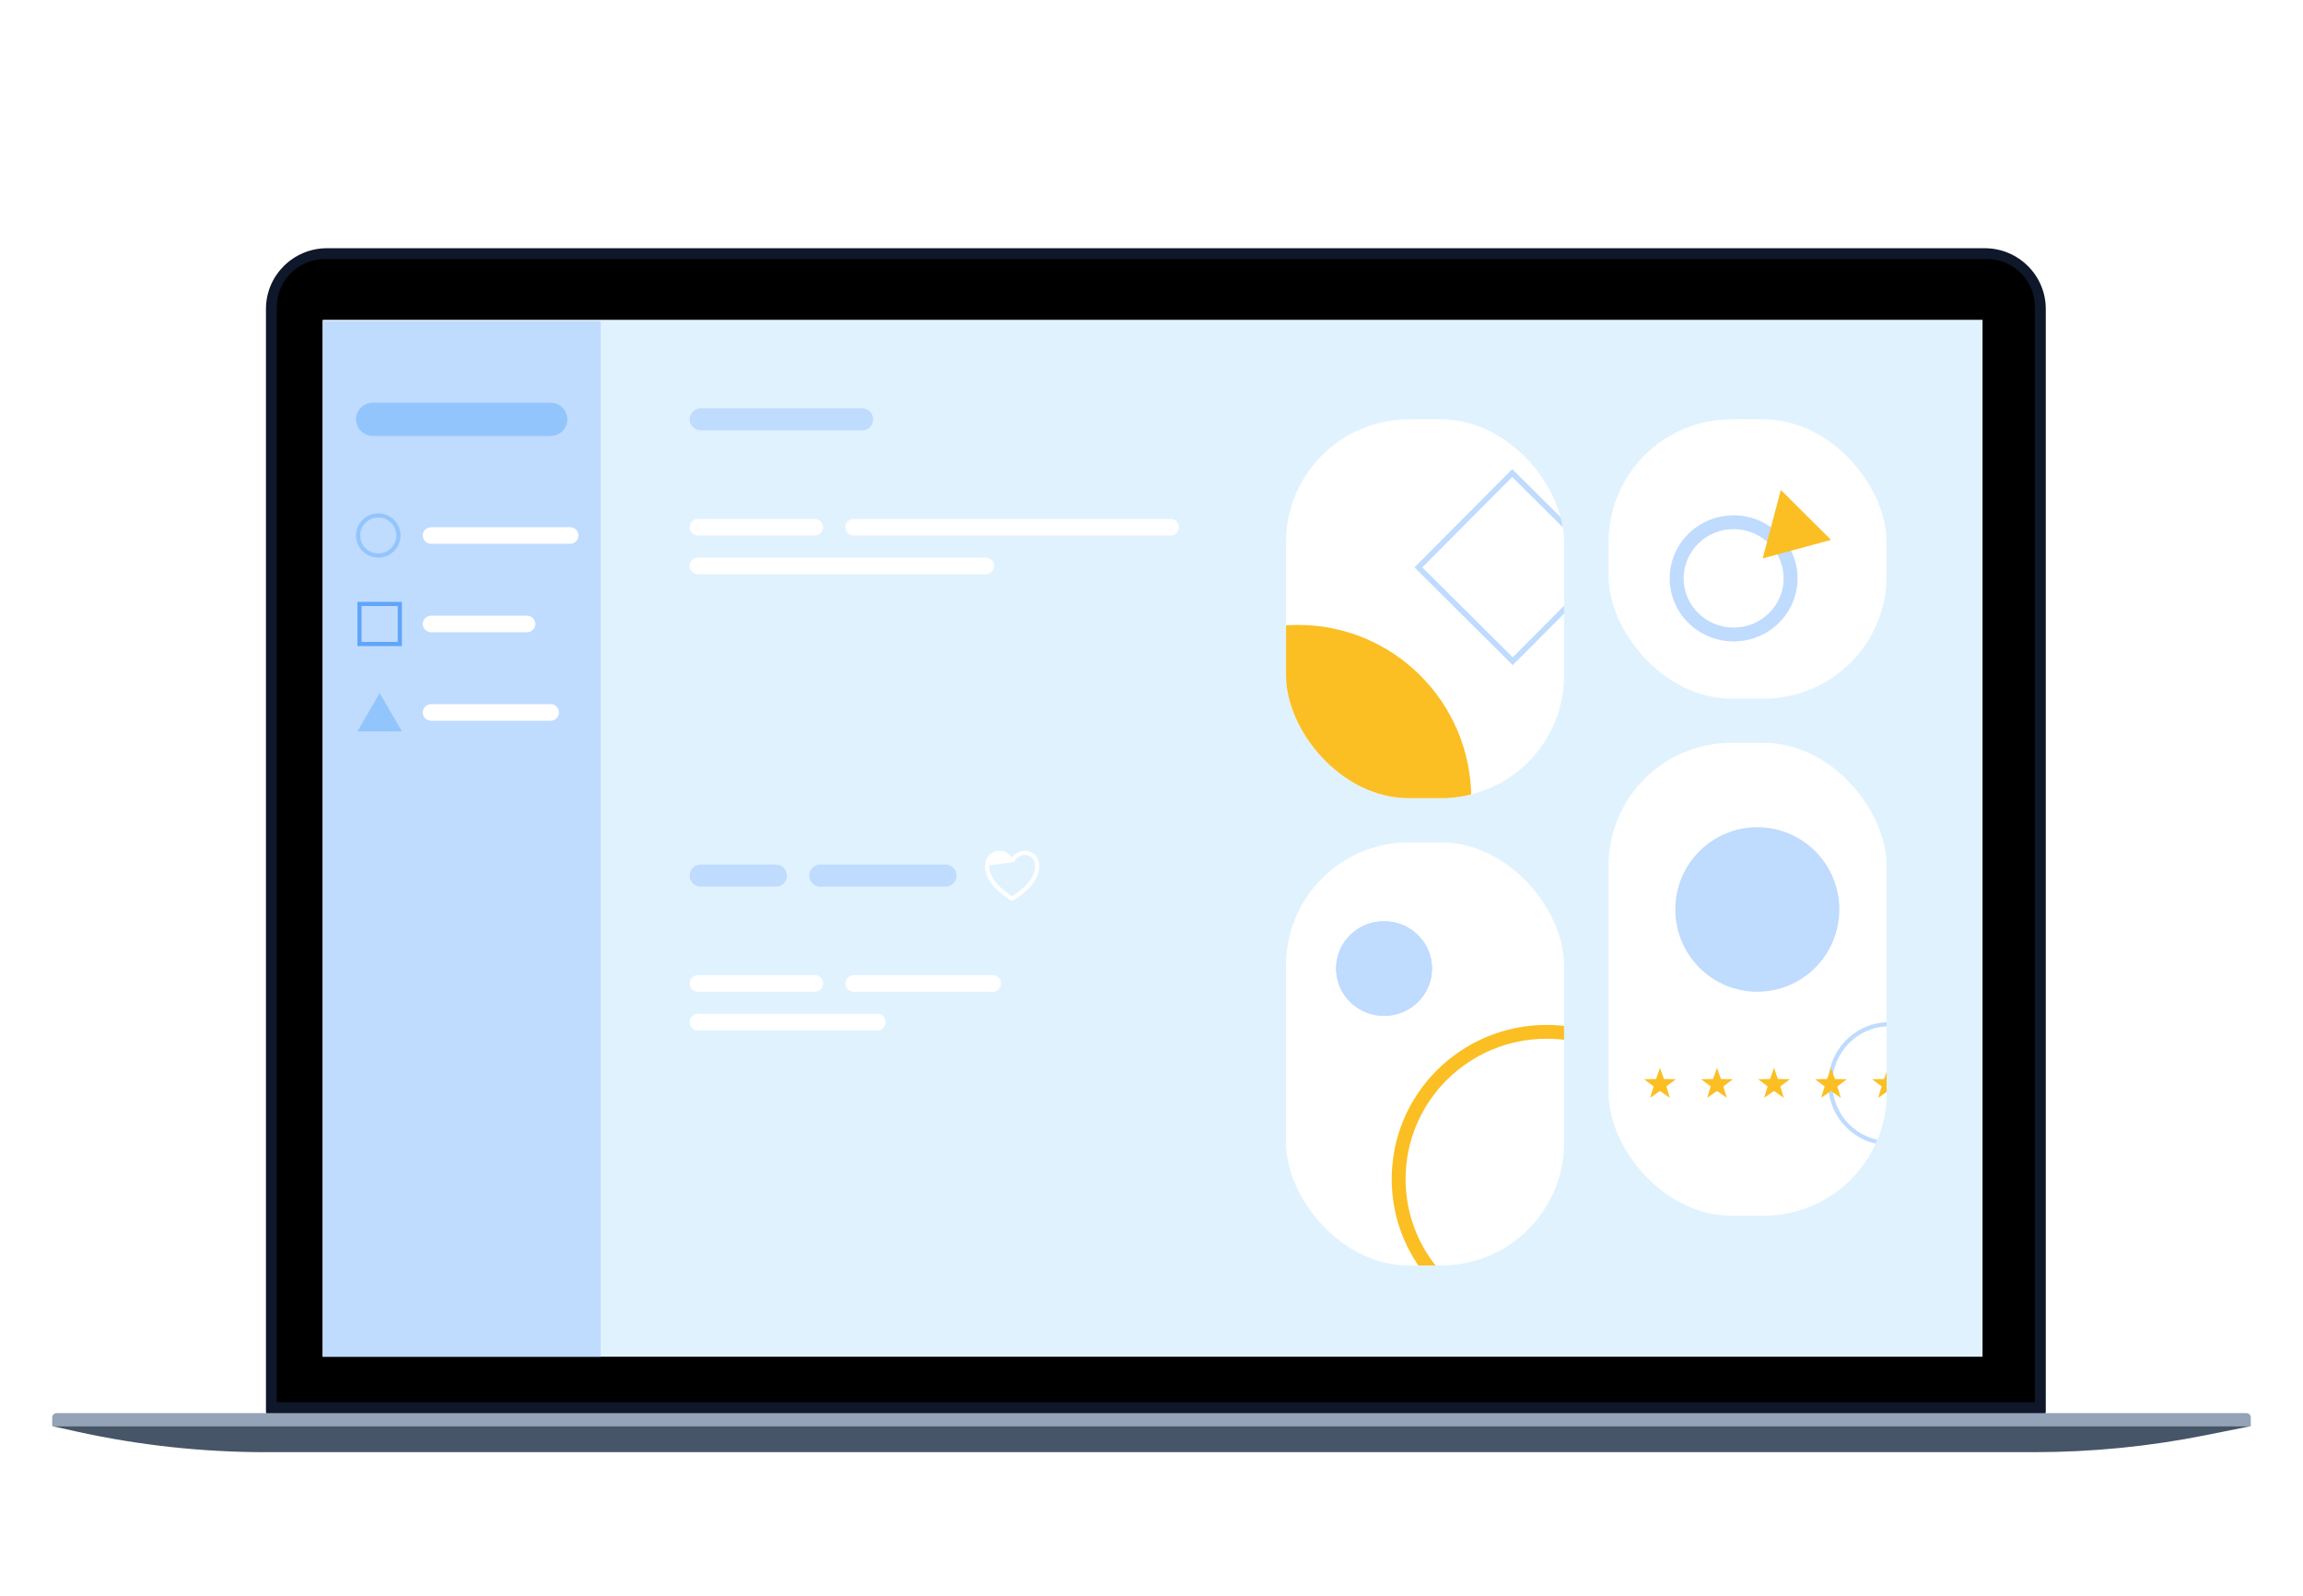 <svg width="375" height="260" viewBox="0 0 375 260" fill="none" xmlns="http://www.w3.org/2000/svg">
<g filter="url(#filter0_dd_51_37)">
<path d="M43.306 25.322C43.306 19.858 47.758 15.429 53.25 15.429H323.171C328.663 15.429 333.116 19.858 333.116 25.322V204.811C333.116 205.592 332.479 206.225 331.695 206.225H44.726C43.942 206.225 43.306 205.592 43.306 204.811V25.322Z" fill="#0F172A"/>
<path d="M45.081 24.968C45.081 20.675 48.58 17.195 52.895 17.195H323.525C327.841 17.195 331.339 20.675 331.339 24.968V203.397H45.081V24.968Z" fill="black"/>
<rect width="270.276" height="168.889" transform="translate(52.54 27.088)" fill="#E0F2FE"/>
<path d="M52.54 27.314H97.812V195.977H52.54V27.314Z" fill="#BFDBFE"/>
<path d="M57.972 43.302C57.972 41.809 59.188 40.6 60.689 40.6H89.663C91.163 40.6 92.379 41.809 92.379 43.302C92.379 44.794 91.163 46.004 89.663 46.004H60.689C59.188 46.004 57.972 44.794 57.972 43.302Z" fill="#93C5FD"/>
<path d="M68.838 62.217C68.838 61.471 69.446 60.866 70.196 60.866H92.832C93.582 60.866 94.19 61.471 94.19 62.217C94.19 62.964 93.582 63.568 92.832 63.568H70.196C69.446 63.568 68.838 62.964 68.838 62.217Z" fill="white"/>
<path d="M68.838 76.629C68.838 75.883 69.446 75.278 70.196 75.278H85.815C86.565 75.278 87.173 75.883 87.173 76.629C87.173 77.375 86.565 77.98 85.815 77.98H70.196C69.446 77.98 68.838 77.375 68.838 76.629Z" fill="white"/>
<path d="M68.838 91.041C68.838 90.295 69.446 89.69 70.196 89.69H89.663C90.413 89.69 91.021 90.295 91.021 91.041C91.021 91.787 90.413 92.392 89.663 92.392H70.196C69.446 92.392 68.838 91.787 68.838 91.041Z" fill="white"/>
<path fill-rule="evenodd" clip-rule="evenodd" d="M61.594 65.145C63.219 65.145 64.537 63.834 64.537 62.218C64.537 60.601 63.219 59.29 61.594 59.29C59.969 59.29 58.651 60.601 58.651 62.218C58.651 63.834 59.969 65.145 61.594 65.145ZM61.594 65.82C63.594 65.82 65.216 64.207 65.216 62.218C65.216 60.228 63.594 58.614 61.594 58.614C59.594 58.614 57.972 60.228 57.972 62.218C57.972 64.207 59.594 65.82 61.594 65.82Z" fill="#93C5FD"/>
<path d="M112.299 43.302C112.299 42.307 113.11 41.5 114.11 41.5H140.368C141.368 41.5 142.179 42.307 142.179 43.302C142.179 44.297 141.368 45.103 140.368 45.103H114.11C113.11 45.103 112.299 44.297 112.299 43.302Z" fill="#BFDBFE"/>
<path fill-rule="evenodd" clip-rule="evenodd" d="M160.401 115.938C160.414 114.653 161.44 113.56 162.758 113.56C163.567 113.56 164.163 113.958 164.543 114.333C164.648 114.438 164.739 114.542 164.815 114.638C164.891 114.542 164.982 114.438 165.088 114.333C165.467 113.958 166.063 113.56 166.872 113.56C168.19 113.56 169.216 114.653 169.229 115.938V115.938C169.254 118.443 167.231 120.176 165.197 121.55C165.084 121.626 164.951 121.667 164.815 121.667C164.679 121.667 164.546 121.626 164.433 121.55C162.399 120.176 160.376 118.443 160.401 115.938L160.401 115.938ZM165.118 115.401C165.118 115.4 165.119 115.4 165.119 115.4C165.119 115.399 165.121 115.396 165.123 115.393C165.126 115.385 165.133 115.374 165.142 115.358C165.159 115.328 165.187 115.282 165.225 115.225C165.301 115.113 165.415 114.962 165.566 114.813C165.87 114.512 166.303 114.235 166.872 114.235C167.793 114.235 168.54 115.005 168.55 115.945C168.571 118.056 166.867 119.605 164.815 120.991L164.815 120.991L164.815 120.991C162.763 119.605 161.059 118.056 161.08 115.945" fill="white"/>
<path d="M112.299 117.613C112.299 116.618 113.11 115.812 114.11 115.812H126.334C127.334 115.812 128.144 116.618 128.144 117.613C128.144 118.608 127.334 119.415 126.334 119.415H114.11C113.11 119.415 112.299 118.608 112.299 117.613Z" fill="#BFDBFE"/>
<path d="M131.766 117.613C131.766 116.618 132.577 115.812 133.577 115.812H153.95C154.95 115.812 155.761 116.618 155.761 117.613C155.761 118.608 154.95 119.415 153.95 119.415H133.577C132.577 119.415 131.766 118.608 131.766 117.613Z" fill="#BFDBFE"/>
<path d="M112.299 135.178C112.299 134.432 112.907 133.827 113.657 133.827H132.672C133.422 133.827 134.03 134.432 134.03 135.178C134.03 135.924 133.422 136.529 132.672 136.529H113.657C112.907 136.529 112.299 135.924 112.299 135.178Z" fill="white"/>
<path d="M112.299 141.483C112.299 140.737 112.907 140.132 113.657 140.132H142.858C143.608 140.132 144.216 140.737 144.216 141.483C144.216 142.229 143.608 142.834 142.858 142.834H113.657C112.907 142.834 112.299 142.229 112.299 141.483Z" fill="white"/>
<path d="M137.652 135.178C137.652 134.432 138.26 133.827 139.01 133.827H161.646C162.396 133.827 163.004 134.432 163.004 135.178C163.004 135.924 162.396 136.529 161.646 136.529H139.01C138.26 136.529 137.652 135.924 137.652 135.178Z" fill="white"/>
<path d="M112.299 60.866C112.299 60.12 112.907 59.515 113.657 59.515H132.672C133.422 59.515 134.03 60.12 134.03 60.866C134.03 61.612 133.422 62.217 132.672 62.217H113.657C112.907 62.217 112.299 61.612 112.299 60.866Z" fill="white"/>
<path d="M112.299 67.171C112.299 66.425 112.907 65.82 113.657 65.82H160.514C161.264 65.82 161.872 66.425 161.872 67.171C161.872 67.918 161.264 68.522 160.514 68.522H113.657C112.907 68.522 112.299 67.918 112.299 67.171Z" fill="white"/>
<path d="M137.652 60.866C137.652 60.12 138.26 59.515 139.01 59.515H190.62C191.37 59.515 191.978 60.12 191.978 60.866C191.978 61.612 191.37 62.217 190.62 62.217H139.01C138.26 62.217 137.652 61.612 137.652 60.866Z" fill="white"/>
<path fill-rule="evenodd" clip-rule="evenodd" d="M64.763 73.702H58.878V79.557H64.763V73.702ZM58.199 73.026V80.232H65.442V73.026H58.199Z" fill="#60A5FA"/>
<g clip-path="url(#clip0_51_37)">
<rect x="209.408" y="43.302" width="45.272" height="61.701" rx="20" fill="white"/>
<path d="M239.566 105.056C239.566 120.669 226.948 133.326 211.383 133.326C195.818 133.326 183.2 120.669 183.2 105.056C183.2 89.443 195.818 76.786 211.383 76.786C226.948 76.786 239.566 89.443 239.566 105.056Z" fill="#FBBF24"/>
<path fill-rule="evenodd" clip-rule="evenodd" d="M260.969 67.335L246.243 52.686L231.594 67.411L246.32 82.061L260.969 67.335ZM246.24 51.408L230.317 67.415L246.323 83.338L262.246 67.332L246.24 51.408Z" fill="#BFDBFE"/>
</g>
<path d="M61.821 87.889L65.442 94.129H58.199L61.821 87.889Z" fill="#93C5FD"/>
<rect x="261.924" y="43.302" width="45.272" height="45.488" rx="20" fill="white"/>
<path fill-rule="evenodd" clip-rule="evenodd" d="M282.289 77.219C286.803 77.219 290.431 73.612 290.431 69.201C290.431 64.79 286.803 61.184 282.289 61.184C277.776 61.184 274.148 64.79 274.148 69.201C274.148 73.612 277.776 77.219 282.289 77.219ZM282.289 79.471C288.036 79.471 292.695 74.873 292.695 69.201C292.695 63.53 288.036 58.932 282.289 58.932C276.543 58.932 271.884 63.53 271.884 69.201C271.884 74.873 276.543 79.471 282.289 79.471Z" fill="#BFDBFE"/>
<path d="M287.019 65.951L289.975 54.8L298.154 62.936L287.019 65.951Z" fill="#FBBF24"/>
<g clip-path="url(#clip1_51_37)">
<rect x="209.408" y="112.209" width="45.272" height="68.907" rx="20" fill="white"/>
<path fill-rule="evenodd" clip-rule="evenodd" d="M251.851 189.898C264.54 189.898 274.827 179.665 274.827 167.042C274.827 154.418 264.54 144.185 251.851 144.185C239.162 144.185 228.875 154.418 228.875 167.042C228.875 179.665 239.162 189.898 251.851 189.898ZM251.851 192.15C265.79 192.15 277.09 180.908 277.09 167.042C277.09 153.175 265.79 141.933 251.851 141.933C237.912 141.933 226.612 153.175 226.612 167.042C226.612 180.908 237.912 192.15 251.851 192.15Z" fill="#FBBF24"/>
<path d="M233.176 132.752C233.176 137.008 229.68 140.459 225.367 140.459C221.054 140.459 217.557 137.008 217.557 132.752C217.557 128.495 221.054 125.044 225.367 125.044C229.68 125.044 233.176 128.495 233.176 132.752Z" fill="#BFDBFE"/>
<path fill-rule="evenodd" clip-rule="evenodd" d="M225.367 139.783C229.31 139.783 232.497 136.63 232.497 132.752C232.497 128.873 229.31 125.72 225.367 125.72C221.424 125.72 218.236 128.873 218.236 132.752C218.236 136.63 221.424 139.783 225.367 139.783ZM225.367 140.459C229.68 140.459 233.176 137.008 233.176 132.752C233.176 128.495 229.68 125.044 225.367 125.044C221.054 125.044 217.557 128.495 217.557 132.752C217.557 137.008 221.054 140.459 225.367 140.459Z" fill="#BFDBFE"/>
</g>
<g clip-path="url(#clip2_51_37)">
<rect x="261.924" y="95.995" width="45.272" height="77.014" rx="20" fill="white"/>
<path d="M317.609 151.504C317.609 157.038 313.15 161.524 307.649 161.524C302.149 161.524 297.689 157.038 297.689 151.504C297.689 145.969 302.149 141.483 307.649 141.483C313.15 141.483 317.609 145.969 317.609 151.504Z" fill="white"/>
<path fill-rule="evenodd" clip-rule="evenodd" d="M307.649 160.849C312.768 160.849 316.93 156.672 316.93 151.504C316.93 146.335 312.768 142.158 307.649 142.158C302.531 142.158 298.368 146.335 298.368 151.504C298.368 156.672 302.531 160.849 307.649 160.849ZM307.649 161.524C313.15 161.524 317.609 157.038 317.609 151.504C317.609 145.969 313.15 141.483 307.649 141.483C302.149 141.483 297.689 145.969 297.689 151.504C297.689 157.038 302.149 161.524 307.649 161.524Z" fill="#BFDBFE"/>
<path d="M299.5 123.13C299.5 130.53 293.521 136.529 286.145 136.529C278.769 136.529 272.79 130.53 272.79 123.13C272.79 115.73 278.769 109.732 286.145 109.732C293.521 109.732 299.5 115.73 299.5 123.13Z" fill="#BFDBFE"/>
<path d="M270.3 148.914L270.938 150.742L272.883 150.781L271.333 151.95L271.896 153.802L270.3 152.697L268.703 153.802L269.266 151.95L267.716 150.781L269.661 150.742L270.3 148.914Z" fill="#FBBF24"/>
<path d="M279.58 148.914L280.219 150.742L282.164 150.781L280.614 151.95L281.177 153.802L279.58 152.697L277.984 153.802L278.547 151.95L276.997 150.781L278.942 150.742L279.58 148.914Z" fill="#FBBF24"/>
<path d="M288.861 148.914L289.5 150.742L291.445 150.781L289.895 151.95L290.458 153.802L288.861 152.697L287.265 153.802L287.828 151.95L286.278 150.781L288.223 150.742L288.861 148.914Z" fill="#FBBF24"/>
<path d="M298.142 148.914L298.781 150.742L300.725 150.781L299.175 151.95L299.739 153.802L298.142 152.697L296.545 153.802L297.109 151.95L295.559 150.781L297.503 150.742L298.142 148.914Z" fill="#FBBF24"/>
<path d="M307.423 148.914L308.062 150.742L310.006 150.781L308.456 151.95L309.02 153.802L307.423 152.697L305.826 153.802L306.39 151.95L304.84 150.781L306.784 150.742L307.423 148.914Z" fill="#FBBF24"/>
</g>
<path d="M8.5 205.871C8.5 205.481 8.818 205.164 9.21 205.164H365.79C366.182 205.164 366.5 205.481 366.5 205.871V207.284H8.5V205.871Z" fill="#94A3B8"/>
<path d="M8.5 207.284H366.5L359.271 208.735C350.025 210.59 340.617 211.524 331.185 211.524H43.273C32.908 211.524 22.574 210.396 12.455 208.159L8.5 207.284Z" fill="#475569"/>
</g>
<defs>
<filter id="filter0_dd_51_37" x="-29.5" y="0.429" width="434" height="274.095" filterUnits="userSpaceOnUse" color-interpolation-filters="sRGB">
<feFlood flood-opacity="0" result="BackgroundImageFix"/>
<feColorMatrix in="SourceAlpha" type="matrix" values="0 0 0 0 0 0 0 0 0 0 0 0 0 0 0 0 0 0 127 0" result="hardAlpha"/>
<feOffset/>
<feGaussianBlur stdDeviation="7.5"/>
<feComposite in2="hardAlpha" operator="out"/>
<feColorMatrix type="matrix" values="0 0 0 0 0 0 0 0 0 0 0 0 0 0 0 0 0 0 0.07 0"/>
<feBlend mode="normal" in2="BackgroundImageFix" result="effect1_dropShadow_51_37"/>
<feColorMatrix in="SourceAlpha" type="matrix" values="0 0 0 0 0 0 0 0 0 0 0 0 0 0 0 0 0 0 127 0" result="hardAlpha"/>
<feMorphology radius="12" operator="erode" in="SourceAlpha" result="effect2_dropShadow_51_37"/>
<feOffset dy="25"/>
<feGaussianBlur stdDeviation="25"/>
<feColorMatrix type="matrix" values="0 0 0 0 0 0 0 0 0 0 0 0 0 0 0 0 0 0 0.25 0"/>
<feBlend mode="normal" in2="effect1_dropShadow_51_37" result="effect2_dropShadow_51_37"/>
<feBlend mode="normal" in="SourceGraphic" in2="effect2_dropShadow_51_37" result="shape"/>
</filter>
<clipPath id="clip0_51_37">
<rect x="209.408" y="43.302" width="45.272" height="61.701" rx="20" fill="white"/>
</clipPath>
<clipPath id="clip1_51_37">
<rect x="209.408" y="112.209" width="45.272" height="68.907" rx="20" fill="white"/>
</clipPath>
<clipPath id="clip2_51_37">
<rect x="261.924" y="95.995" width="45.272" height="77.014" rx="20" fill="white"/>
</clipPath>
</defs>
</svg>

